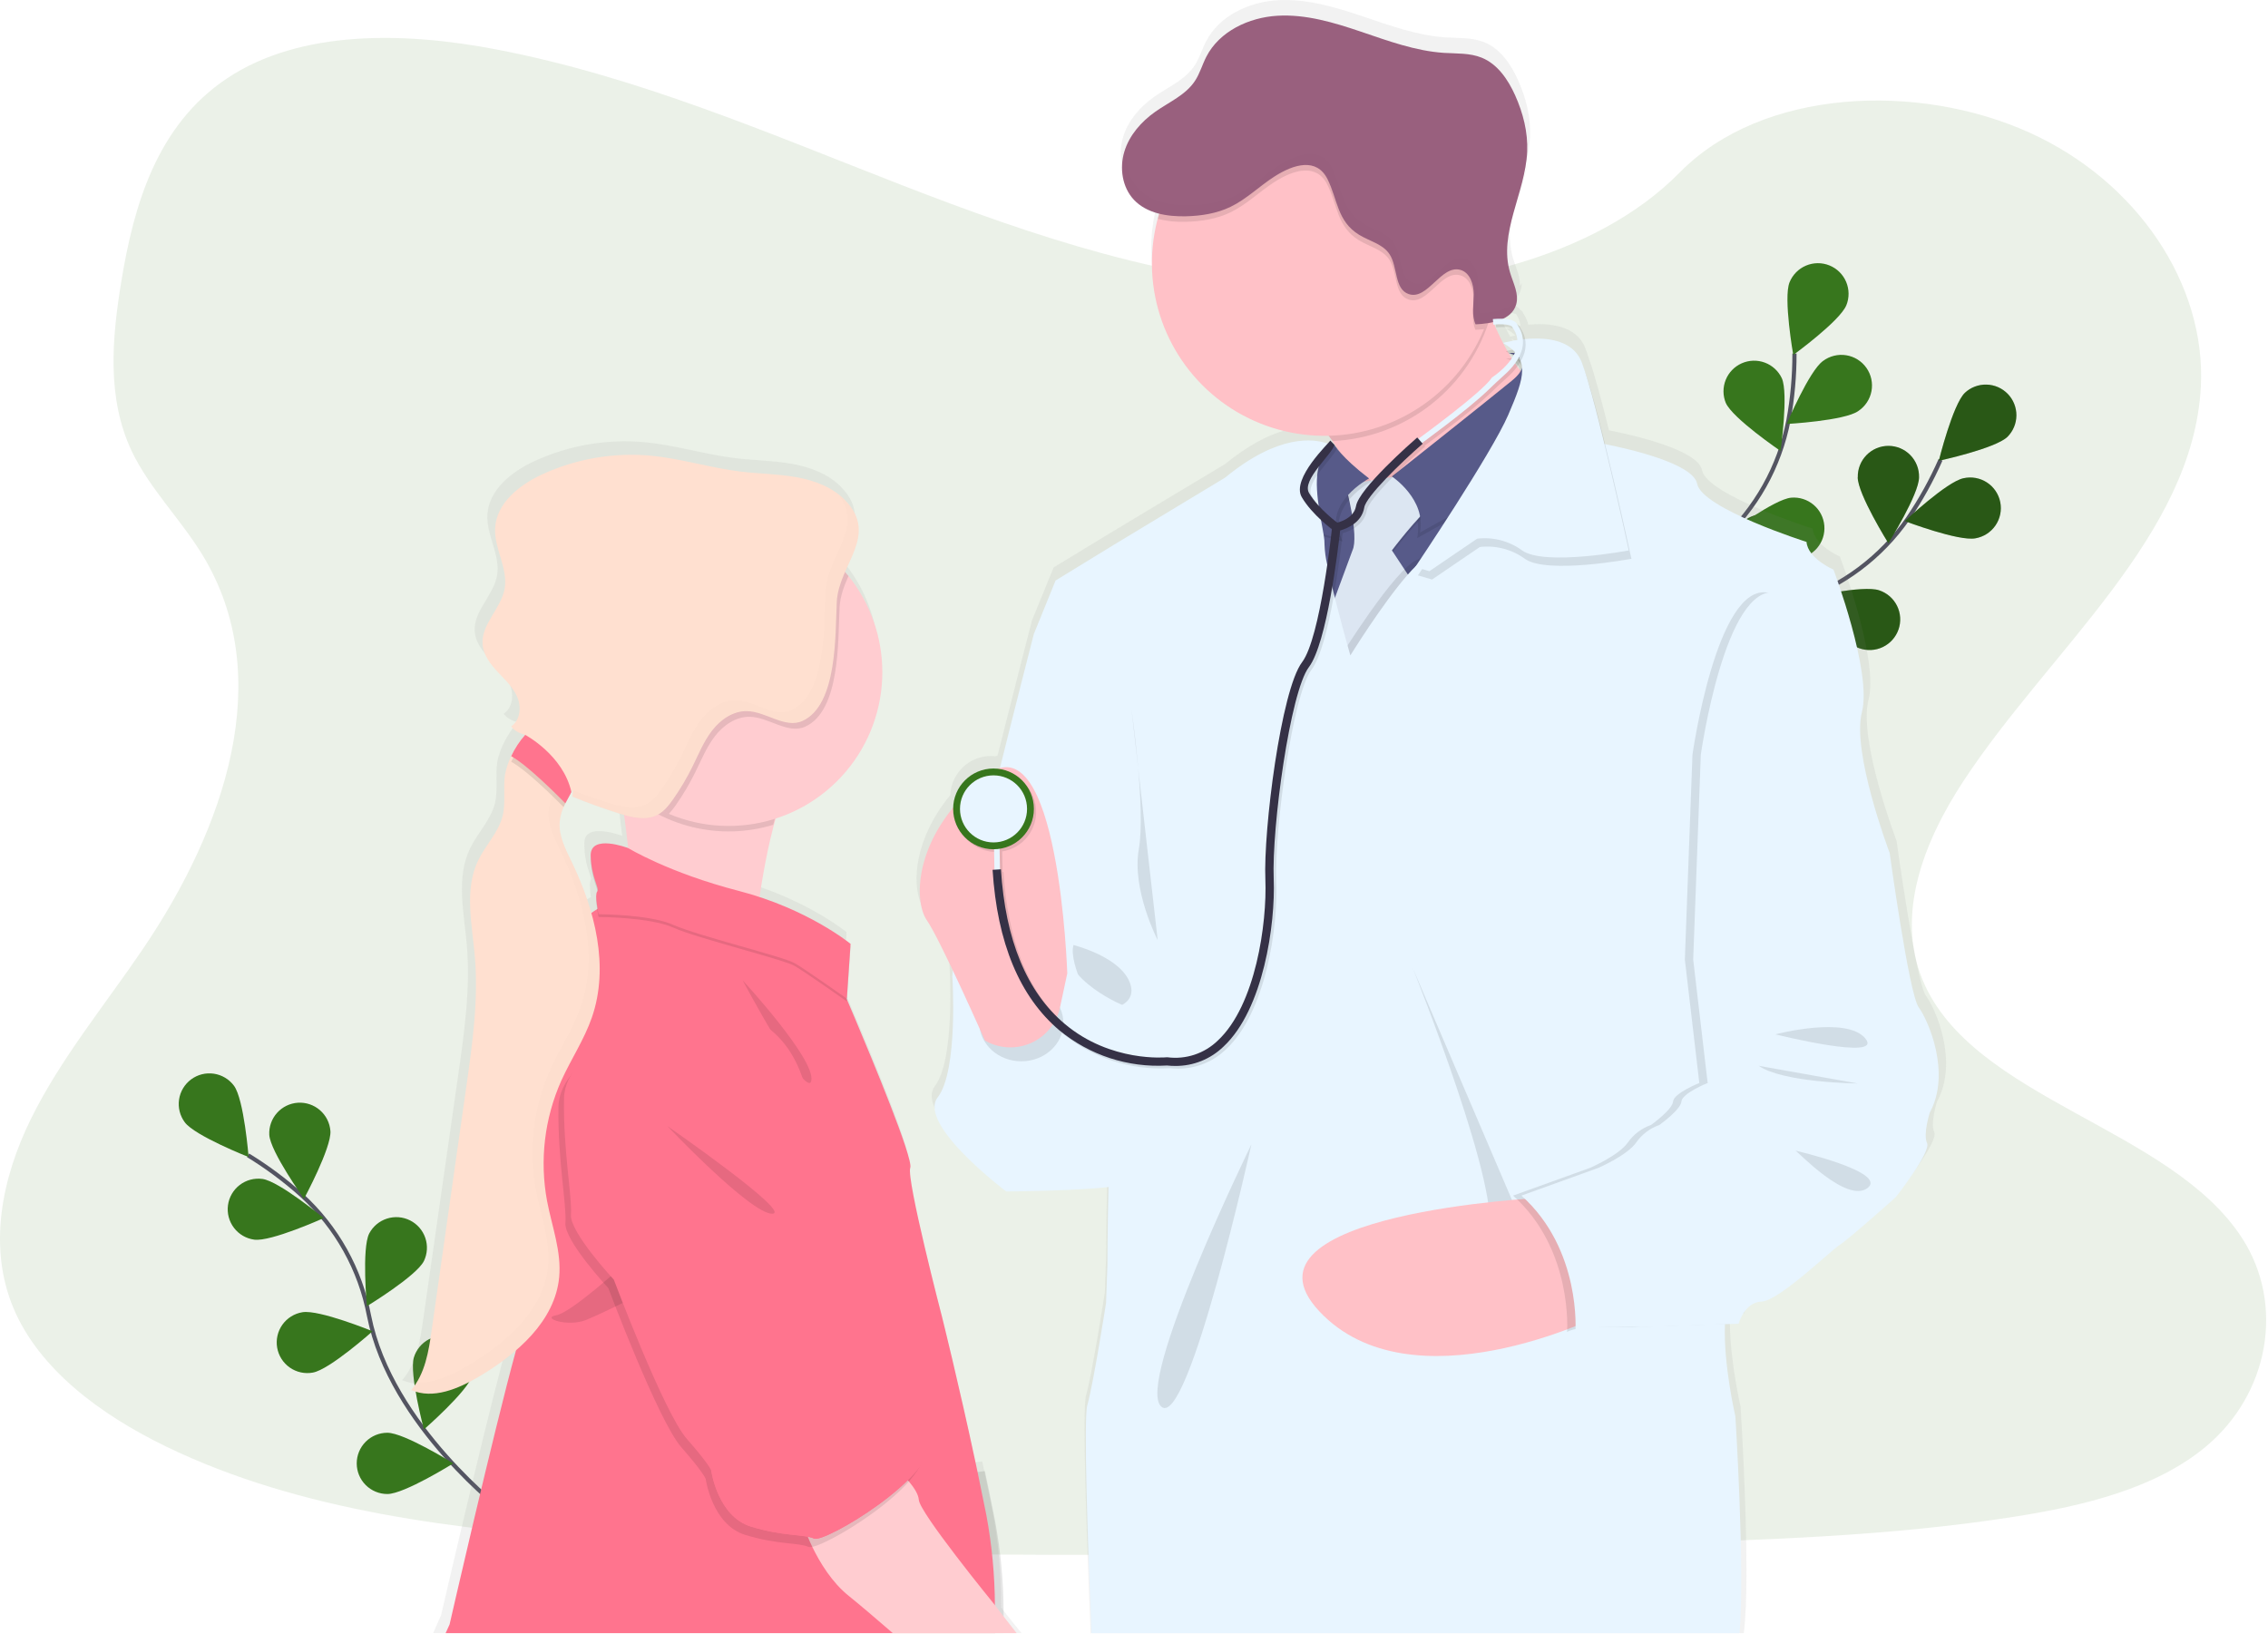 <svg width="1087" height="783" viewBox="0 0 1087 783" fill="none" xmlns="http://www.w3.org/2000/svg">
<g clip-path="url(#clip0)">
<path opacity="0.1" d="M631.059 138.03C561.429 135.61 495.059 113.13 431.779 88.54C368.499 63.95 305.779 36.7 237.779 23.67C194.059 15.28 144.059 14.1 108.839 37.54C74.939 60.09 63.989 99.02 58.099 135.14C53.669 162.32 51.099 190.92 63.209 216.37C71.639 234.03 86.599 248.88 96.949 265.8C132.949 324.67 107.499 397.27 68.479 454.8C50.179 481.8 28.949 507.49 14.829 536.2C0.709 564.91 -5.831 597.8 6.529 627.08C18.779 656.08 47.959 677.9 79.579 693.23C143.799 724.34 219.469 733.24 293.259 738.34C456.599 749.51 620.819 744.67 784.589 739.83C845.199 738.03 906.079 736.22 965.699 726.83C998.809 721.62 1033 713.36 1057.04 693.42C1087.55 668.1 1095.12 625.24 1074.67 593.49C1040.37 540.25 945.539 527.02 921.559 469.88C908.369 438.43 921.919 403.39 941.099 374.22C982.229 311.65 1051.19 256.75 1054.82 185.22C1057.32 136.09 1024.17 86.9 972.909 63.65C919.189 39.26 844.689 42.34 805.059 82.65C764.249 124.18 692.529 140.16 631.059 138.03Z" fill="#37761D"/>
<path d="M242.251 725.04C242.251 725.04 187.251 683.46 176.861 630.57C172.647 608.356 161.346 588.108 144.651 572.86C136.664 565.688 128.038 559.261 118.881 553.66" stroke="#535461" stroke-width="2" stroke-miterlimit="10"/>
<path d="M112.149 520.34C116.969 526.86 119.149 554.49 119.149 554.49C119.149 554.49 93.379 544.34 88.549 537.83C86.23 534.7 85.249 530.777 85.822 526.925C86.395 523.072 88.475 519.604 91.604 517.285C94.734 514.965 98.657 513.984 102.51 514.557C106.363 515.13 109.83 517.21 112.149 520.34V520.34Z" fill="#37761D"/>
<path d="M158.37 542.02C158.87 550.11 145.7 574.49 145.7 574.49C145.7 574.49 129.57 551.95 129.06 543.86C128.866 540.003 130.199 536.225 132.771 533.345C135.343 530.464 138.947 528.713 142.801 528.471C146.655 528.229 150.449 529.516 153.362 532.052C156.274 534.588 158.069 538.169 158.36 542.02H158.37Z" fill="#37761D"/>
<path d="M203.17 604.34C199.53 611.58 175.84 625.98 175.84 625.98C175.84 625.98 173.31 598.38 176.95 591.14C178.742 587.735 181.799 585.17 185.463 583.997C189.127 582.823 193.106 583.135 196.542 584.865C199.979 586.595 202.599 589.605 203.838 593.247C205.078 596.889 204.838 600.873 203.17 604.34V604.34Z" fill="#37761D"/>
<path d="M226.461 659.1C224.091 666.85 203.181 685.04 203.181 685.04C203.181 685.04 196.011 658.27 198.381 650.51C199.52 646.787 202.092 643.668 205.53 641.841C208.968 640.013 212.992 639.626 216.716 640.765C220.439 641.904 223.558 644.476 225.386 647.915C227.213 651.353 227.6 655.377 226.461 659.1V659.1Z" fill="#37761D"/>
<path d="M121.861 594.09C129.861 595.17 155.151 583.75 155.151 583.75C155.151 583.75 133.811 566.07 125.771 564.99C121.912 564.472 118.005 565.507 114.91 567.869C111.814 570.231 109.784 573.726 109.266 577.585C108.747 581.444 109.783 585.351 112.145 588.446C114.507 591.541 118.002 593.572 121.861 594.09V594.09Z" fill="#37761D"/>
<path d="M149.91 657.8C157.91 656.43 178.58 637.98 178.58 637.98C178.58 637.98 152.92 627.5 144.93 628.87C143.017 629.183 141.185 629.873 139.54 630.898C137.895 631.923 136.469 633.264 135.345 634.843C134.221 636.423 133.421 638.209 132.991 640.099C132.561 641.989 132.509 643.946 132.839 645.856C133.17 647.766 133.875 649.592 134.914 651.229C135.954 652.865 137.307 654.279 138.896 655.389C140.485 656.5 142.278 657.284 144.172 657.698C146.066 658.112 148.023 658.146 149.93 657.8H149.91Z" fill="#37761D"/>
<path d="M185.661 715.99C193.771 715.99 217.271 701.3 217.271 701.3C217.271 701.3 193.761 686.63 185.651 686.63C181.757 686.63 178.023 688.177 175.27 690.93C172.517 693.683 170.971 697.416 170.971 701.31C170.971 705.203 172.517 708.937 175.27 711.69C178.023 714.443 181.757 715.99 185.651 715.99H185.661Z" fill="#37761D"/>
<path d="M776.551 365.41C776.551 365.41 810.451 305.36 861.551 288.06C883.008 280.934 901.577 267.043 914.471 248.47C920.518 239.591 925.737 230.174 930.061 220.34" stroke="#535461" stroke-width="2" stroke-miterlimit="10"/>
<path d="M962.141 209.34C956.321 214.98 929.23 220.82 929.23 220.82C929.23 220.82 935.881 193.92 941.701 188.27C944.51 185.64 948.239 184.218 952.087 184.311C955.934 184.403 959.591 186.003 962.27 188.765C964.95 191.527 966.438 195.231 966.413 199.079C966.389 202.927 964.855 206.612 962.141 209.34Z" fill="#37761D"/>
<path d="M946.819 257.97C938.819 259.55 912.949 249.73 912.949 249.73C912.949 249.73 933.149 230.73 941.099 229.18C943.008 228.756 944.982 228.718 946.906 229.068C948.83 229.418 950.664 230.148 952.302 231.217C953.939 232.285 955.347 233.67 956.442 235.29C957.537 236.91 958.297 238.733 958.678 240.65C959.059 242.568 959.053 244.543 958.661 246.458C958.268 248.374 957.497 250.192 956.392 251.805C955.288 253.418 953.872 254.795 952.228 255.853C950.584 256.912 948.745 257.631 946.819 257.97V257.97Z" fill="#37761D"/>
<path d="M891.06 310.65C883.4 308 865.99 286.44 865.99 286.44C865.99 286.44 892.99 280.26 900.67 282.91C902.515 283.523 904.221 284.495 905.687 285.772C907.153 287.048 908.352 288.603 909.212 290.346C910.072 292.09 910.578 293.987 910.7 295.927C910.821 297.867 910.556 299.812 909.919 301.649C909.283 303.486 908.288 305.179 906.992 306.628C905.697 308.077 904.126 309.255 902.371 310.092C900.617 310.93 898.714 311.41 896.772 311.506C894.83 311.602 892.889 311.311 891.06 310.65V310.65Z" fill="#37761D"/>
<path d="M839.821 341.01C831.821 339.69 811.061 321.34 811.061 321.34C811.061 321.34 836.651 310.68 844.641 312C848.486 312.632 851.923 314.767 854.195 317.933C856.467 321.1 857.388 325.039 856.756 328.885C856.123 332.731 853.989 336.167 850.822 338.439C847.656 340.711 843.716 341.632 839.871 341L839.821 341.01Z" fill="#37761D"/>
<path d="M890.359 228.7C890.349 236.81 905.059 260.34 905.059 260.34C905.059 260.34 919.749 236.84 919.749 228.74C919.801 226.78 919.459 224.831 918.744 223.006C918.03 221.18 916.957 219.517 915.589 218.113C914.222 216.709 912.587 215.593 910.781 214.831C908.975 214.069 907.034 213.677 905.074 213.677C903.114 213.677 901.174 214.069 899.368 214.831C897.562 215.593 895.927 216.709 894.56 218.113C893.192 219.517 892.119 221.18 891.404 223.006C890.69 224.831 890.348 226.78 890.399 228.74L890.359 228.7Z" fill="#37761D"/>
<path d="M830.929 264.96C833.349 272.7 854.389 290.75 854.389 290.75C854.389 290.75 861.389 263.93 858.949 256.19C857.684 252.604 855.076 249.649 851.676 247.947C848.275 246.245 844.347 245.929 840.718 247.066C837.089 248.202 834.043 250.703 832.221 254.04C830.399 257.378 829.943 261.293 830.949 264.96H830.929Z" fill="#37761D"/>
<path d="M778.061 308.13C779.141 316.13 796.821 337.5 796.821 337.5C796.821 337.5 808.231 312.25 807.151 304.22C806.936 302.274 806.335 300.391 805.383 298.681C804.43 296.971 803.145 295.469 801.603 294.263C800.061 293.057 798.294 292.172 796.405 291.659C794.516 291.146 792.543 291.017 790.603 291.277C788.663 291.538 786.795 292.184 785.109 293.178C783.422 294.171 781.951 295.492 780.783 297.062C779.614 298.632 778.771 300.42 778.304 302.321C777.836 304.221 777.754 306.196 778.061 308.13V308.13Z" fill="#37761D"/>
<path opacity="0.25" d="M962.141 209.34C956.321 214.98 929.23 220.82 929.23 220.82C929.23 220.82 935.881 193.92 941.701 188.27C944.51 185.64 948.239 184.218 952.087 184.311C955.934 184.403 959.591 186.003 962.27 188.765C964.95 191.527 966.438 195.231 966.413 199.079C966.389 202.927 964.855 206.612 962.141 209.34Z" fill="black"/>
<path opacity="0.25" d="M946.819 257.97C938.819 259.55 912.949 249.73 912.949 249.73C912.949 249.73 933.149 230.73 941.099 229.18C943.008 228.756 944.982 228.718 946.906 229.068C948.83 229.418 950.664 230.148 952.302 231.217C953.939 232.285 955.347 233.67 956.442 235.29C957.537 236.91 958.297 238.733 958.678 240.65C959.059 242.568 959.053 244.543 958.661 246.458C958.268 248.374 957.497 250.192 956.392 251.805C955.288 253.418 953.872 254.795 952.228 255.853C950.584 256.912 948.745 257.631 946.819 257.97V257.97Z" fill="black"/>
<path opacity="0.25" d="M891.06 310.65C883.4 308 865.99 286.44 865.99 286.44C865.99 286.44 892.99 280.26 900.67 282.91C902.515 283.523 904.221 284.495 905.687 285.772C907.153 287.048 908.352 288.603 909.212 290.346C910.072 292.09 910.578 293.987 910.7 295.927C910.821 297.867 910.556 299.812 909.919 301.649C909.283 303.486 908.288 305.179 906.992 306.628C905.697 308.077 904.126 309.255 902.371 310.092C900.617 310.93 898.714 311.41 896.772 311.506C894.83 311.602 892.889 311.311 891.06 310.65V310.65Z" fill="black"/>
<path opacity="0.25" d="M839.821 341.01C831.821 339.69 811.061 321.34 811.061 321.34C811.061 321.34 836.651 310.68 844.641 312C848.486 312.632 851.923 314.767 854.195 317.933C856.467 321.1 857.388 325.039 856.756 328.885C856.123 332.731 853.989 336.167 850.822 338.439C847.656 340.711 843.716 341.632 839.871 341L839.821 341.01Z" fill="black"/>
<path opacity="0.25" d="M890.359 228.7C890.349 236.81 905.059 260.34 905.059 260.34C905.059 260.34 919.749 236.84 919.749 228.74C919.801 226.78 919.459 224.831 918.744 223.006C918.03 221.18 916.957 219.517 915.589 218.113C914.222 216.709 912.587 215.593 910.781 214.831C908.975 214.069 907.034 213.677 905.074 213.677C903.114 213.677 901.174 214.069 899.368 214.831C897.562 215.593 895.927 216.709 894.56 218.113C893.192 219.517 892.119 221.18 891.404 223.006C890.69 224.831 890.348 226.78 890.399 228.74L890.359 228.7Z" fill="black"/>
<path opacity="0.25" d="M830.929 264.96C833.349 272.7 854.389 290.75 854.389 290.75C854.389 290.75 861.389 263.93 858.949 256.19C857.684 252.604 855.076 249.649 851.676 247.947C848.275 246.245 844.347 245.929 840.718 247.066C837.089 248.202 834.043 250.703 832.221 254.04C830.399 257.378 829.943 261.293 830.949 264.96H830.929Z" fill="black"/>
<path opacity="0.25" d="M778.061 308.13C779.141 316.13 796.821 337.5 796.821 337.5C796.821 337.5 808.231 312.25 807.151 304.22C806.936 302.274 806.335 300.391 805.383 298.681C804.43 296.971 803.145 295.469 801.603 294.263C800.061 293.057 798.294 292.172 796.405 291.659C794.516 291.146 792.543 291.017 790.603 291.277C788.663 291.538 786.795 292.184 785.109 293.178C783.422 294.171 781.951 295.492 780.783 297.062C779.614 298.632 778.771 300.42 778.304 302.321C777.836 304.221 777.754 306.196 778.061 308.13V308.13Z" fill="black"/>
<path d="M778.5 364.22C778.5 364.22 785.16 295.58 824.82 259.08C841.548 243.869 852.895 223.645 857.16 201.44C859.101 190.885 860.068 180.173 860.05 169.44" stroke="#535461" stroke-width="2" stroke-miterlimit="10"/>
<path d="M884.91 146.28C881.91 153.8 859.47 170.12 859.47 170.12C859.47 170.12 854.65 142.83 857.68 135.31C859.139 131.699 861.972 128.815 865.557 127.294C869.142 125.772 873.184 125.736 876.795 127.195C880.406 128.654 883.289 131.487 884.811 135.072C886.333 138.657 886.369 142.699 884.91 146.31V146.28Z" fill="#37761D"/>
<path d="M890.62 197C883.99 201.66 856.32 203.19 856.32 203.19C856.32 203.19 867.1 177.65 873.73 172.99C875.303 171.813 877.095 170.964 879.002 170.492C880.908 170.02 882.89 169.936 884.829 170.244C886.769 170.552 888.627 171.247 890.294 172.286C891.96 173.325 893.401 174.688 894.532 176.294C895.662 177.9 896.458 179.717 896.874 181.636C897.29 183.555 897.316 185.539 896.951 187.469C896.586 189.398 895.838 191.235 894.751 192.871C893.663 194.506 892.259 195.907 890.62 196.99V197Z" fill="#37761D"/>
<path d="M860.961 267.78C852.881 268.46 828.221 255.78 828.221 255.78C828.221 255.78 850.421 239.18 858.501 238.5C862.381 238.174 866.232 239.402 869.206 241.915C872.18 244.428 874.035 248.02 874.361 251.9C874.687 255.78 873.458 259.631 870.945 262.605C868.432 265.579 864.841 267.434 860.961 267.76V267.78Z" fill="#37761D"/>
<path d="M826.45 316.27C818.6 318.27 792.16 310 792.16 310C792.16 310 811.23 289.89 819.08 287.85C822.849 286.873 826.851 287.432 830.207 289.406C833.563 291.38 835.998 294.606 836.975 298.375C837.952 302.144 837.393 306.146 835.419 309.502C833.445 312.858 830.219 315.293 826.45 316.27V316.27Z" fill="#37761D"/>
<path d="M827.15 193.12C830.43 200.53 853.37 216.12 853.37 216.12C853.37 216.12 857.27 188.68 853.99 181.27C852.355 177.803 849.43 175.113 845.838 173.774C842.247 172.435 838.274 172.554 834.77 174.106C831.265 175.657 828.506 178.518 827.082 182.076C825.658 185.635 825.682 189.609 827.15 193.15V193.12Z" fill="#37761D"/>
<path d="M787.51 250.34C792.86 256.43 819.4 264.41 819.4 264.41C819.4 264.41 814.92 237.06 809.57 230.97C808.307 229.49 806.763 228.277 805.027 227.399C803.291 226.522 801.398 225.998 799.458 225.858C797.518 225.719 795.57 225.966 793.726 226.586C791.882 227.206 790.18 228.186 788.719 229.469C787.257 230.753 786.065 232.314 785.212 234.062C784.359 235.81 783.862 237.71 783.749 239.652C783.637 241.594 783.911 243.538 784.557 245.373C785.203 247.208 786.207 248.896 787.51 250.34V250.34Z" fill="#37761D"/>
<path d="M756.621 311.26C760.861 318.16 785.671 330.51 785.671 330.51C785.671 330.51 785.881 302.8 781.671 295.89C779.575 292.7 776.319 290.451 772.593 289.621C768.867 288.791 764.964 289.445 761.712 291.444C758.46 293.443 756.115 296.631 755.174 300.33C754.233 304.029 754.77 307.95 756.671 311.26H756.621Z" fill="#37761D"/>
<path d="M727.5 95.41C729.16 89.32 731.16 83.2 732.56 77.03C730.88 83.2 728.87 89.34 727.5 95.41Z" fill="url(#paint0_linear)"/>
<path d="M720.061 154.07C719.921 153.83 719.821 153.59 719.711 153.37C719.711 153.27 719.611 153.19 719.571 153.09C719.353 153.193 719.129 153.283 718.901 153.36C718.461 153.53 718.011 153.69 717.551 153.82C717.091 153.95 716.901 154.02 716.551 154.1C716.261 154.2 715.963 154.277 715.661 154.33L715.741 154.51C716.111 154.43 716.471 154.36 716.841 154.26L716.941 155.5C717.361 155.5 717.751 155.44 718.131 155.44C718.311 155.43 718.491 155.43 718.671 155.44C719.451 155.44 720.131 155.44 720.671 155.44C720.461 154.99 720.241 154.52 720.061 154.07ZM923.061 477.2C918.361 470.87 908.981 402.93 908.981 402.93C908.981 402.93 890.531 354.62 895.561 335.34C900.591 316.06 881.821 266.73 881.821 266.73C881.821 266.73 869.421 261.34 868.751 253.34C868.751 253.34 818.121 237.34 815.751 225.34C813.831 215.5 782.431 208.44 771.151 206.21C767.711 192.33 764.251 179.38 761.701 172.31C761.011 170.11 760.361 168.21 759.761 166.71C755.451 155.71 742.131 154.71 732.471 155.59C732.052 153.715 731.275 151.939 730.181 150.36C730.021 149.817 729.705 149.333 729.271 148.97C729.063 148.793 728.843 148.633 728.611 148.49C728.436 148.166 728.206 147.875 727.931 147.63C727.656 147.383 727.354 147.168 727.031 146.99C726.798 146.864 726.558 146.754 726.311 146.66C725.731 146.439 725.132 146.275 724.521 146.17C723.809 146.023 723.087 145.93 722.361 145.89C724.126 145.118 725.699 143.967 726.971 142.52C727.836 141.504 728.479 140.319 728.861 139.04C729.178 137.977 729.319 136.869 729.281 135.76C729.021 136.217 728.72 136.649 728.381 137.05C728.801 132.62 726.461 128.12 725.121 123.71C723.497 117.969 723.196 111.934 724.241 106.06C725.581 97.2 728.901 88.24 731.151 79.22C731.157 79.17 731.157 79.12 731.151 79.07C732.331 74.59 733.061 70.004 733.331 65.38C733.721 56.05 731.331 46.74 727.491 38.24C724.081 30.71 719.051 23.3 711.351 20.24C705.631 17.93 699.221 18.3 693.061 17.92C679.241 17.06 666.061 12.2 652.921 7.78C639.781 3.36 626.261 -0.66 612.431 0.11C598.601 0.88 584.371 7.55 578.061 19.79C576.061 23.61 574.911 27.86 572.521 31.45C568.041 38.22 560.021 41.61 553.331 46.28C546.641 50.95 540.751 57.58 538.331 65.49C537.009 69.751 536.823 74.284 537.791 78.64V78.64C538.008 79.624 538.289 80.592 538.631 81.54C539.58 84.182 541.06 86.602 542.981 88.65C544.429 90.163 546.094 91.454 547.921 92.48V92.48C550.215 93.752 552.67 94.707 555.221 95.32C555.131 95.62 555.041 95.94 554.941 96.25C554.781 96.76 554.641 97.25 554.491 97.8C554.161 99.03 553.851 100.28 553.591 101.54C553.58 101.63 553.58 101.72 553.591 101.81C552.363 107.498 551.746 113.301 551.751 119.12C551.749 121.872 551.889 124.622 552.171 127.36V127.36C556.171 167.94 589.671 199.95 631.061 202.03C632.481 202.1 633.911 202.14 635.361 202.14C636.021 202.14 636.671 202.14 637.361 202.14C638.011 203 638.651 203.88 639.261 204.74C639.871 205.6 640.431 206.48 640.961 207.34L639.511 205.84L638.061 204.51C637.668 205.049 637.229 205.555 636.751 206.02C635.805 205.687 634.84 205.413 633.861 205.2V205.2C629.711 204.28 623.391 203.94 615.071 206.45C607.421 208.74 598.071 213.45 587.131 222.4L533.821 254.4L504.981 271.94L494.591 297.34C494.591 297.34 486.781 327.52 478.091 362.1C477.751 362.2 477.421 362.3 477.091 362.42C476.387 362.34 475.679 362.3 474.971 362.3C469.929 362.288 465.079 364.231 461.439 367.72C457.799 371.208 455.653 375.972 455.451 381.01C438.171 402.01 437.191 423.01 441.251 432.65C441.618 433.553 442.081 434.415 442.631 435.22C445.291 439.06 450.261 448.96 455.301 459.51C455.171 460.38 455.091 461.11 455.051 461.66C455.042 461.84 455.042 462.02 455.051 462.2C455.051 462.2 458.051 507.51 448.051 520.5C445.861 523.33 446.191 527.05 448.051 531.17C454.751 545.99 481.241 565.78 481.241 565.78C481.241 565.78 513.011 565.61 530.711 563.68C530.661 565.46 530.621 567.23 530.581 568.96C530.181 586.44 530.181 601.09 530.181 601.09L529.521 619.42C529.521 619.42 523.521 658.05 520.521 668.7C518.631 675.38 520.811 737.23 522.711 782.7H835.731C839.411 755.8 834.221 674.07 834.221 674.07C834.221 674.07 829.291 652.94 829.111 634.52C829.101 634.5 829.096 634.477 829.096 634.455C829.096 634.432 829.101 634.41 829.111 634.39C829.111 632.78 829.111 631.21 829.171 629.67L831.441 629.59L835.521 629.45H835.891C835.891 629.45 835.991 629.07 836.221 628.45C836.761 626.905 837.497 625.437 838.411 624.08C840.151 621.51 842.871 618.99 846.961 618.82C849.221 618.73 852.721 616.9 856.671 614.2C856.697 614.206 856.724 614.206 856.751 614.2C867.381 607.01 881.431 593.74 884.841 591.56C889.531 588.56 911.991 568.56 911.991 568.56C911.991 568.56 915.341 564.32 918.911 559.21L919.041 559.03C923.481 552.63 928.201 544.98 927.041 542.57C925.041 538.25 928.381 527.92 928.381 527.92C938.811 508.83 927.761 483.53 923.061 477.2ZM729.691 169.62C729.787 169.918 729.847 170.227 729.871 170.54C729.621 170.21 729.371 169.86 729.121 169.54L728.881 169.22L728.711 168.98L729.091 168.46C729.091 168.46 729.091 168.46 729.091 168.53C729.355 168.854 729.558 169.223 729.691 169.62V169.62ZM726.331 160.76C725.241 160.98 724.381 161.18 723.821 161.33C723.111 160.07 722.431 158.81 721.821 157.53C723.424 158.46 724.934 159.542 726.331 160.76V160.76ZM724.451 162.34C724.448 162.32 724.448 162.3 724.451 162.28L724.531 162.34C724.941 162.61 725.341 162.87 725.711 163.14C726.041 163.38 726.341 163.61 726.641 163.85C726.441 164.2 726.221 164.56 726.001 164.85C725.651 164.3 725.321 163.77 725.001 163.22C724.801 163 724.621 162.7 724.451 162.34ZM718.451 150C720.383 149.809 722.329 149.809 724.261 150V150C724.531 150 724.771 150.05 725.011 150.09C725.553 150.174 726.086 150.311 726.601 150.5C727.783 152.153 728.51 154.088 728.711 156.11L728.171 156.19L727.641 156.29C726.641 156.46 725.641 156.63 724.861 156.79L723.861 157C722.531 157.29 721.761 157.51 721.731 157.52C721.601 157.25 721.471 157 721.331 156.74C721.111 156.31 720.881 155.87 720.681 155.44C720.481 155.01 720.221 154.52 720.011 154.07C719.871 153.83 719.771 153.59 719.661 153.37C719.661 153.27 719.561 153.19 719.521 153.09C719.463 152.984 719.412 152.874 719.371 152.76C718.761 151.52 718.201 150.28 717.661 149.06C717.601 148.94 717.551 148.81 717.501 148.69L718.261 148.64V148.9L718.451 150ZM479.861 770.34C479.781 755.45 478.701 739.34 475.701 724.22C474.421 717.79 473.101 711.36 471.761 705.04C471.421 703.46 471.091 701.9 470.761 700.34L467.681 700.75H467.401C459.001 661.14 450.221 626.24 450.221 626.24C450.221 626.24 432.781 559.65 434.801 554.34C435.061 553.65 434.731 551.79 433.991 549.06C429.771 533.92 412.151 492.2 405.991 477.94C405.991 477.88 405.941 477.81 405.921 477.76C404.921 475.37 404.201 473.76 403.981 473.29L405.431 452.01L405.511 450.73L405.701 448.01L405.621 447.94L405.701 446.68C405.701 446.68 390.481 434.2 364.701 425.19C363.701 424.83 362.641 424.48 361.591 424.14C362.881 415.53 364.591 405.81 366.821 396.34C367.031 395.39 367.261 394.47 367.501 393.54C367.711 392.61 367.951 391.71 368.191 390.8C368.571 389.32 368.981 387.86 369.401 386.42C370.791 385.98 372.161 385.49 373.511 384.97L374.031 384.77C390.662 378.299 404.384 366.02 412.658 350.209C420.932 334.397 423.196 316.123 419.031 298.77V298.77C416.656 288.928 412.271 279.685 406.151 271.62C405.691 271 405.201 270.38 404.711 269.77C404.221 269.16 403.631 268.48 403.081 267.86C405.971 261.29 409.381 255.04 409.661 248.65C409.711 247.841 409.711 247.029 409.661 246.22V246.12C409.291 242.01 407.471 237.85 403.231 233.48C397.041 227.07 388.231 223.82 379.421 222.26C370.611 220.7 361.631 220.66 352.771 219.61C338.081 217.85 323.771 213.32 309.081 211.93C290.987 210.254 272.77 213.358 256.251 220.93C245.321 225.93 234.251 234.67 233.591 246.66C233.051 256.57 239.951 266.07 238.211 275.86C236.481 285.48 226.681 293.05 227.541 302.78C227.871 306.58 229.821 309.98 232.261 313.01C233.101 314.01 233.991 315.01 234.911 316.01C238.471 319.78 242.391 323.4 244.381 328.15C244.461 328.35 244.541 328.55 244.611 328.75C246.301 333.44 245.541 339.37 241.361 342.06C241.384 342.078 241.401 342.102 241.411 342.13V342.13C241.471 342.21 241.531 342.27 241.581 342.35C241.587 342.334 241.587 342.316 241.581 342.3C243.063 344.057 245.061 345.303 247.291 345.86L248.141 346.12C247.451 346.87 246.801 347.65 246.141 348.47L245.711 349.04C244.609 350.522 243.607 352.075 242.711 353.69C242.201 354.59 241.711 355.49 241.301 356.39C239.93 359.133 238.938 362.05 238.351 365.06C237.281 371.68 238.791 378.58 237.171 385.06C235.171 393.06 228.841 399.2 225.271 406.63C218.511 420.63 222.341 437.06 223.701 452.52C225.551 473.52 222.551 494.61 219.561 515.47C217.974 526.563 216.387 537.667 214.801 548.78C210.801 576.673 206.801 604.567 202.801 632.46C201.341 642.68 199.611 653.46 192.801 661.35H192.871C192.871 661.35 192.871 661.41 192.801 661.43C194.845 662.323 197.019 662.884 199.241 663.09V663.09C208.131 663.98 217.551 659.68 225.551 654.98C231.886 651.319 237.886 647.106 243.481 642.39C242.661 645.39 241.781 648.66 240.841 652.18C240.844 652.213 240.844 652.247 240.841 652.28V652.28C229.551 695.28 211.391 774.11 211.391 774.11C211.391 774.11 209.741 777.54 207.601 782.65H489.601C486.301 778.65 483.231 774.82 480.831 771.73L479.861 770.34ZM271.061 372.74C271.131 372.62 271.181 372.51 271.251 372.4C271.251 372.72 271.251 373.03 271.251 373.33C271.251 373.63 271.251 373.9 271.251 374.18C271.251 374.46 271.251 374.43 271.251 374.57C271.251 374.71 271.251 374.57 271.251 374.57C271.251 374.98 271.161 375.39 271.091 375.8C271.091 375.8 271.091 375.85 271.091 375.89L272.091 376.26L273.251 376.74C280.104 379.447 287.044 381.897 294.071 384.09C294.791 384.32 295.521 384.54 296.251 384.75L296.401 385.99C296.581 387.26 296.751 388.55 296.911 389.84C296.911 389.84 296.911 389.9 296.911 389.94C297.361 393.51 297.801 397.07 298.191 400.55C298.191 400.55 279.831 393.55 280.061 404.18C280.05 404.37 280.05 404.56 280.061 404.75C280.04 405.003 280.04 405.257 280.061 405.51C280.231 413.79 282.821 418.7 283.341 421.22C283.31 421.324 283.255 421.42 283.181 421.5C282.737 422.465 282.584 423.539 282.741 424.59C282.723 426.379 282.864 428.166 283.161 429.93C282.621 430.26 282.091 430.59 281.561 430.93C281.161 431.18 280.781 431.46 280.391 431.74C277.938 423.23 274.728 414.957 270.801 407.02C268.051 401.36 264.961 395.46 264.991 389.25C264.991 388.85 264.991 388.44 265.041 388.03C265.152 386.23 265.495 384.452 266.061 382.74C266.291 382.09 266.541 381.45 266.821 380.82C267.474 379.323 268.205 377.861 269.011 376.44C269.531 375.5 270.081 374.57 270.611 373.63C270.781 373.35 270.941 373.06 271.101 372.78L271.061 372.74ZM720.061 154.07C719.921 153.83 719.821 153.59 719.711 153.37C719.711 153.27 719.611 153.19 719.571 153.09C719.353 153.193 719.129 153.283 718.901 153.36C718.461 153.53 718.011 153.69 717.551 153.82C717.091 153.95 716.901 154.02 716.551 154.1L715.661 154.33L715.741 154.51C716.111 154.43 716.471 154.36 716.841 154.26L716.941 155.5C717.361 155.5 717.751 155.44 718.131 155.44H718.671C719.451 155.44 720.131 155.44 720.671 155.44C720.461 154.99 720.241 154.52 720.061 154.07Z" fill="url(#paint1_linear)"/>
<path d="M501.559 300.95L495.559 303.6C495.559 303.6 456.449 455.54 456.449 467.82C456.449 480.1 539.379 548.43 539.379 548.43L552.319 461.09C552.319 461.09 533.739 260.8 501.559 300.95Z" fill="#E8F5FF"/>
<path d="M683.47 252.62L648.82 234.54C646.879 226.266 643.435 218.419 638.66 211.39C633.59 204.07 626.85 196.88 618.45 193.13C597.22 183.61 708.25 133.64 708.25 133.64C709.999 139.642 712.058 145.55 714.42 151.34C720.14 165.46 729.63 183.72 741.86 188.92C762.65 197.77 683.47 252.62 683.47 252.62Z" fill="#FFC1C7"/>
<path opacity="0.1" d="M714.42 151.34C709.676 168.025 699.81 182.798 686.216 193.573C672.623 204.348 655.987 210.58 638.66 211.39C633.59 204.07 626.85 196.88 618.45 193.13C597.22 183.61 708.25 133.64 708.25 133.64C709.999 139.642 712.058 145.55 714.42 151.34V151.34Z" fill="black"/>
<path d="M717.54 126.11C717.544 142.474 712.695 158.471 703.607 172.079C694.518 185.687 681.598 196.294 666.481 202.558C651.364 208.822 634.729 210.463 618.679 207.272C602.629 204.082 587.886 196.203 576.315 184.633C564.743 173.063 556.863 158.321 553.67 142.271C550.477 126.222 552.116 109.587 558.379 94.469C564.641 79.351 575.246 66.43 588.853 57.339C602.46 48.249 618.456 43.398 634.82 43.4C645.696 43.35 656.475 45.455 666.533 49.594C676.591 53.732 685.729 59.822 693.421 67.513C701.112 75.203 707.203 84.341 711.343 94.398C715.483 104.456 717.589 115.234 717.54 126.11V126.11Z" fill="#FFC1C7"/>
<path d="M729.48 242L706.92 294.64L687.02 329.58H623.32L604.74 281.81L612.27 232.27H660.92L692.33 230.5L702.94 226.96L709.78 230.84L729.48 242Z" fill="#575A89"/>
<path opacity="0.1" d="M721.709 171.83C721.709 171.83 735.779 174.83 723.179 185.16C710.579 195.49 667.109 228.34 667.109 228.34C667.109 228.34 682.379 241.94 679.219 257.87L729.809 229.67L738.809 184.55C738.809 184.55 739.819 170.99 721.709 171.83Z" fill="black"/>
<path opacity="0.1" d="M677.06 228.34L644.88 233.65C644.88 233.65 651.52 258.2 648.2 265.17C648.1 265.386 648.016 265.61 647.95 265.84L634.82 301.33L644.66 329.2L678.72 282.75L667.11 265.17C667.11 265.17 679.38 248.91 686.68 243.27C693.98 237.63 677.06 228.34 677.06 228.34Z" fill="black"/>
<path d="M677.06 226.97L644.88 232.27C644.88 232.27 651.52 256.82 648.2 263.79C648.1 264.006 648.016 264.23 647.95 264.46L634.82 299.95L644.66 327.82L678.72 281.34L667.11 263.76C667.11 263.76 679.38 247.5 686.68 241.86C693.98 236.22 677.06 226.97 677.06 226.97Z" fill="#DCE6F2"/>
<path d="M723.059 169.18C723.059 169.18 737.129 172.18 724.519 182.51C711.909 192.84 667.109 228.34 667.109 228.34C667.109 228.34 683.699 239.29 680.549 255.21L731.139 227.02L740.139 181.9C740.139 181.9 741.139 168.34 723.059 169.18Z" fill="#575A89"/>
<path opacity="0.1" d="M640.87 214.52C640.87 214.52 643.94 220.26 657.49 230.61C657.49 230.61 634.93 242.61 643.56 259.48L609.05 250.48L603.74 233.89L640.87 214.52Z" fill="black"/>
<path d="M639.54 213.2C639.54 213.2 642.61 218.94 656.16 229.29C656.16 229.29 633.6 241.23 642.23 258.15L607.73 249.15L602.42 232.57L639.54 213.2Z" fill="#575A89"/>
<path opacity="0.1" d="M729.48 242L706.92 294.64L687.06 329.58H623.32L604.74 281.81L612.26 232.27H625.79C625.57 243.83 629.79 257.41 629.52 262.46C629.06 270.76 641.9 315.54 641.9 315.54C641.9 315.54 668.77 272.08 679.38 268.21C686.05 265.78 700.18 245.56 709.77 230.84L729.48 242Z" fill="black"/>
<path d="M818.351 519.01L816.061 521.89C816.061 521.89 832.651 605.16 828.061 624.07C827.281 627.479 826.835 630.955 826.731 634.45V634.6C825.921 653.84 831.731 678.81 831.731 678.81C831.731 678.81 836.371 752.41 833.731 782.68H523.111C521.291 737.92 519.331 679.93 521.111 673.5C524.111 662.89 530.111 624.4 530.111 624.4L530.771 606.16C530.771 606.16 530.771 588.53 531.311 568.89C531.541 560.06 531.881 550.79 532.371 542.57C533.001 532.23 533.881 523.52 535.091 519.24C535.836 515.996 536.265 512.687 536.371 509.36C536.371 509.05 536.371 508.73 536.431 508.41C536.431 507.41 536.531 506.33 536.571 505.22C536.571 504.91 536.571 504.6 536.571 504.22C536.761 497.78 536.691 490.14 536.481 482.22C536.481 481.79 536.481 481.35 536.481 480.91C536.311 474.97 536.061 468.91 535.781 463.15C534.911 445.15 533.781 429.93 533.781 429.93L495.631 303.53L505.911 278.21L534.441 260.73L587.191 228.88C612.921 207.73 629.861 210.27 636.321 212.59C636.948 212.804 637.563 213.055 638.161 213.34C638.361 213.44 638.521 213.52 638.671 213.61C638.876 213.708 639.074 213.821 639.261 213.95V213.95C637.492 214.801 635.955 216.067 634.781 217.64C633.458 219.431 632.515 221.472 632.011 223.64C631.673 224.984 631.436 226.351 631.301 227.73C631.171 229.18 631.121 230.68 631.121 232.19C631.192 235.502 631.476 238.805 631.971 242.08C631.971 242.14 631.971 242.22 631.971 242.3C632.301 244.64 632.711 246.93 633.111 249.08C633.106 249.117 633.106 249.154 633.111 249.19C633.571 251.7 634.031 254.02 634.341 256.02C634.401 256.38 634.451 256.71 634.501 257.02C634.721 258.342 634.825 259.681 634.811 261.02C634.923 264.256 635.359 267.472 636.111 270.62C636.371 271.94 636.671 273.35 637.001 274.82C637.451 276.82 637.941 279 638.471 281.22C638.761 282.44 639.071 283.7 639.391 284.95C639.511 285.45 639.641 285.95 639.761 286.46L639.961 287.25C642.091 295.72 644.401 304.15 645.821 309.25C646.661 312.25 647.191 314.1 647.191 314.1C647.191 314.1 662.251 289.75 674.271 275.89C674.451 275.69 674.611 275.5 674.781 275.32C675.971 273.95 677.141 272.7 678.261 271.6C680.711 269.16 682.911 267.42 684.681 266.78C685.058 266.642 685.423 266.471 685.771 266.27C690.691 263.48 698.631 253.35 706.061 242.74C706.791 241.74 707.501 240.65 708.221 239.62C709.871 237.24 711.471 234.85 712.981 232.56C714.141 230.81 715.251 229.11 716.301 227.49C721.301 219.71 724.821 213.91 724.821 213.91L731.761 213.6L732.971 213.54H733.781L765.291 212.08C765.291 212.08 766.651 212.31 768.891 212.76C769.011 212.76 769.131 212.76 769.261 212.84C780.441 215.06 811.501 222.09 813.401 231.84C815.721 243.78 865.821 259.71 865.821 259.71C866.481 267.71 878.751 272.98 878.751 272.98C878.751 272.98 897.331 322.08 892.361 341.32C887.451 360.32 905.141 407.32 905.611 408.64L902.221 412.92L818.351 519.01Z" fill="#E8F5FF"/>
<path opacity="0.1" d="M721.7 168.34C721.7 168.34 752.37 159.64 759.34 177.55C766.31 195.46 781.9 267.79 781.9 267.79C781.9 267.79 741.42 275.42 730.81 267.79C724.586 263.262 716.883 261.248 709.24 262.15L686.35 277.74L679.59 275.74C679.59 275.74 716.21 221.3 724.17 202.8C732.13 184.3 734.82 176.03 721.7 168.34Z" fill="black"/>
<path d="M720.371 164.34C720.371 164.34 751.061 155.64 758.061 173.55C765.061 191.46 780.621 263.79 780.621 263.79C780.621 263.79 740.151 271.42 729.531 263.79C723.311 259.262 715.611 257.247 707.971 258.15L685.061 273.74L678.301 271.74C678.301 271.74 714.921 217.3 722.881 198.8C730.841 180.3 733.491 172.05 720.371 164.34Z" fill="#E8F5FF"/>
<path opacity="0.1" d="M514.5 452.89C514.5 452.89 537.39 458.53 541.71 471.47C546.03 484.41 524.79 484.74 524.79 484.74C524.79 484.74 511.85 461.85 514.5 452.89Z" fill="black"/>
<path opacity="0.1" d="M599.76 548.43C599.76 548.43 543.7 663.22 556.64 674.17C569.58 685.12 599.76 548.43 599.76 548.43Z" fill="black"/>
<path opacity="0.1" d="M677.061 463.84C677.061 463.84 721.851 575.34 712.891 592.56C703.931 609.78 732.131 592.56 732.131 592.56L677.061 463.84Z" fill="black"/>
<path d="M739.429 573.98C739.429 573.98 588.149 581.28 632.279 628.39C676.409 675.5 766.969 630.39 766.969 630.39L739.429 573.98Z" fill="#FFC1C7"/>
<path opacity="0.1" d="M717.54 126.11C717.553 136.96 715.423 147.706 711.27 157.73C709.88 157.89 708.49 157.99 707.15 158.05C705.15 153.66 706.22 148.59 706.26 143.76C706.3 138.93 704.52 133.25 699.87 131.95C690.6 129.34 684.2 146.67 675.06 143.54C668.06 141.16 669.89 130.54 665.86 124.41C662.67 119.56 656.28 118.19 651.31 115.15C640.74 108.66 641.06 98.28 636.15 88.46C631.01 78.17 620.15 81.21 610.72 87.28C603.56 91.9 597.38 98.09 589.72 101.77C583.09 104.97 575.64 106.13 568.29 106.3C563.765 106.475 559.238 105.997 554.85 104.88C560.011 85.474 572.056 68.608 588.736 57.427C605.416 46.246 625.593 41.513 645.505 44.112C665.417 46.71 683.704 56.463 696.957 71.55C710.209 86.637 717.521 106.029 717.53 126.11H717.54Z" fill="black"/>
<path d="M610.75 84.63C603.58 89.25 597.41 95.43 589.75 99.13C583.12 102.32 575.67 103.48 568.32 103.65C559.32 103.85 549.63 102.27 543.48 95.77C537.83 89.77 536.48 80.54 538.87 72.67C541.26 64.8 546.99 58.27 553.72 53.54C560.45 48.81 568.26 45.54 572.72 38.77C575.08 35.19 576.22 30.97 578.18 27.16C584.45 14.97 598.55 8.37 612.18 7.55C625.81 6.73 639.32 10.79 652.3 15.19C665.28 19.59 678.36 24.43 692.06 25.34C698.16 25.72 704.5 25.34 710.16 27.65C717.77 30.74 722.76 38.13 726.16 45.65C729.97 54.13 732.34 63.39 731.94 72.65C731.1 92.42 718.04 111.82 723.78 130.76C725.3 135.81 728.15 140.99 726.63 146.04C724.41 153.41 714.9 155.09 707.21 155.44C705.21 151.05 706.28 145.97 706.32 141.15C706.36 136.33 704.58 130.64 699.94 129.34C690.66 126.75 684.26 144.05 675.14 140.93C668.19 138.54 669.99 127.93 665.95 121.8C662.76 116.94 656.36 115.58 651.4 112.54C640.83 106.05 641.15 95.67 636.24 85.85C631.06 75.51 620.19 78.55 610.75 84.63Z" fill="#99607E"/>
<path d="M464.059 465.16L456.429 467.82C456.429 467.82 459.429 512.94 449.429 525.88C439.429 538.82 482.269 570.99 482.269 570.99C482.269 570.99 540.989 570.66 542.649 565.99C544.309 561.32 539.649 482.39 539.649 482.39C539.649 482.39 508.129 470.11 510.779 450.54C510.779 450.54 501.159 496.65 486.899 494.66C472.639 492.67 456.449 480.76 464.059 465.16Z" fill="#E8F5FF"/>
<path opacity="0.1" d="M489.511 508.62C500.628 508.62 509.641 500.377 509.641 490.21C509.641 480.042 500.628 471.8 489.511 471.8C478.393 471.8 469.381 480.042 469.381 490.21C469.381 500.377 478.393 508.62 489.511 508.62Z" fill="black"/>
<path d="M511.521 466.49C511.521 466.49 507.521 344.41 472.701 371.61C437.881 398.81 437.54 431.34 444.17 440.95C450.8 450.56 472.061 498.67 472.061 498.67C475.386 500.598 479.121 501.71 482.959 501.915C486.797 502.121 490.629 501.414 494.142 499.853C497.654 498.292 500.747 495.921 503.166 492.934C505.585 489.948 507.263 486.43 508.061 482.67L511.521 466.49Z" fill="#FFC1C7"/>
<path opacity="0.1" d="M728.73 157.26C728.567 156.724 728.255 156.245 727.83 155.88C726.11 154.31 722.41 153.76 716.83 154.24L717.06 156.88C724.5 156.24 725.97 157.72 726.16 157.97V158.22L726.39 158.55C727.317 159.797 727.975 161.224 728.319 162.739C728.663 164.254 728.687 165.825 728.39 167.35C726.76 175.5 716.75 181.99 716.65 182.06L716.41 182.2L716.26 182.43C711.94 188.84 687.51 206.93 681.12 211.61L680.56 210.97C677.7 213.45 652.56 235.46 651.2 243.89C650.32 249.18 644.36 251.23 642.2 251.8C639.92 250.07 632.52 244.18 628.67 237.58C625.06 231.37 639.59 219.25 640.87 214.52L638.87 212.47C638.66 213.23 620 230.67 625.19 239.58C629.35 246.73 636.95 252.85 639.61 254.87C638.76 262.59 633.47 307.92 625.34 318.66C615.24 332.01 606.75 399.29 607.69 422.78C608.52 443.65 603.07 483.07 584.87 500C581.719 503.06 577.918 505.368 573.75 506.753C569.582 508.139 565.155 508.565 560.8 508H560.58H560.36C560.1 508 533.7 510.7 511.52 492C493.37 476.73 483.09 451.81 480.95 417.91H480.51L480.33 408.04C485.251 407.272 489.683 404.627 492.694 400.659C495.706 396.692 497.062 391.712 496.479 386.766C495.895 381.819 493.418 377.292 489.566 374.134C485.714 370.976 480.788 369.434 475.824 369.832C470.859 370.23 466.241 372.537 462.942 376.267C459.642 379.998 457.917 384.863 458.129 389.839C458.341 394.815 460.473 399.516 464.078 402.953C467.683 406.39 472.479 408.296 477.46 408.27H477.68L477.86 418.08L476.98 418.14C479.18 453.14 489.98 479.03 508.98 495.02C523.421 506.987 541.868 513.024 560.59 511.91C561.918 512.055 563.254 512.129 564.59 512.13C573.171 512.174 581.428 508.854 587.59 502.88C606.76 485.03 612.59 444.16 611.68 422.58C610.68 397.69 619.59 332.83 628.53 321.02C637.29 309.43 642.6 264.27 643.53 255.52C646.7 254.63 653.87 251.82 655.09 244.52C655.97 239.24 672.76 222.97 683.09 213.96L682.78 213.6C688.34 209.54 705.63 196.74 714.2 188.52C716.86 185.97 719.5 183.42 722.26 180.99C725.58 178.05 729.8 173.38 730.91 167.86C731.288 166.038 731.29 164.158 730.915 162.335C730.54 160.512 729.797 158.785 728.73 157.26V157.26Z" fill="black"/>
<path d="M639.27 254.24C638.85 253.95 628.89 246.82 623.9 238.24C618.72 229.33 637.38 211.9 637.58 211.14L639.58 213.19C638.31 217.91 623.78 230.04 627.39 236.24C631.94 244.07 641.52 250.92 641.62 250.99L639.27 254.24Z" fill="#353146"/>
<path d="M679.82 213.55L678.26 211.4C678.58 211.17 709.99 188.45 714.94 181.1L715.1 180.88L715.33 180.73C715.43 180.66 725.44 174.18 727.07 166.02C727.37 164.497 727.348 162.927 727.003 161.413C726.659 159.898 726 158.474 725.07 157.23L724.84 156.89V156.65C724.64 156.39 723.17 154.92 715.73 155.56L715.5 152.91C721.09 152.43 724.78 152.98 726.5 154.55C726.928 154.919 727.243 155.4 727.41 155.94C728.491 157.461 729.249 159.186 729.638 161.011C730.027 162.836 730.038 164.721 729.67 166.55C728.56 172.08 724.35 176.75 721.02 179.68C718.27 182.11 715.62 184.68 712.97 187.21C702.92 196.84 680.92 212.76 679.82 213.55Z" fill="#E8F5FF"/>
<path d="M479.04 404.559L476.391 404.607L476.686 420.715L479.335 420.666L479.04 404.559Z" fill="#E8F5FF"/>
<path d="M476.17 407C486.857 407 495.52 398.337 495.52 387.65C495.52 376.963 486.857 368.3 476.17 368.3C465.484 368.3 456.82 376.963 456.82 387.65C456.82 398.337 465.484 407 476.17 407Z" fill="#37761D"/>
<path d="M476.17 403.72C485.045 403.72 492.24 396.525 492.24 387.65C492.24 378.775 485.045 371.58 476.17 371.58C467.294 371.58 460.1 378.775 460.1 387.65C460.1 396.525 467.294 403.72 476.17 403.72Z" fill="#E8F5FF"/>
<path d="M563.331 510.84C561.995 510.842 560.659 510.772 559.331 510.63C540.61 511.733 522.167 505.697 507.721 493.74C488.721 477.74 477.941 451.88 475.721 416.85L479.721 416.6C481.861 450.5 492.141 475.43 510.301 490.69C532.481 509.34 558.871 506.69 559.131 506.69H559.351H559.571C563.928 507.252 568.355 506.825 572.524 505.44C576.693 504.055 580.496 501.748 583.651 498.69C601.841 481.76 607.291 442.34 606.461 421.47C605.461 397.96 613.951 330.68 624.061 317.34C632.911 305.65 638.401 252.96 638.461 252.43L638.611 250.93L640.091 250.67C640.181 250.67 648.821 249.03 649.901 242.57C651.301 234.15 676.401 212.14 679.251 209.65L681.861 212.65C671.491 221.65 654.701 237.93 653.861 243.22C652.641 250.54 645.471 253.34 642.311 254.22C641.311 262.98 636.041 308.13 627.311 319.72C618.371 331.53 609.461 396.39 610.461 421.28C611.321 442.86 605.551 483.74 586.381 501.58C580.208 507.569 571.931 510.894 563.331 510.84Z" fill="#353146"/>
<g opacity="0.1">
<path opacity="0.1" d="M726.061 102.47C727.701 96.41 729.681 90.31 731.061 84.17C729.411 90.34 727.421 96.41 726.061 102.47Z" fill="black"/>
<path opacity="0.1" d="M709.33 150.09C707.33 145.7 708.4 140.62 708.44 135.8C708.48 130.98 706.7 125.34 702.06 123.99C692.78 121.4 686.38 138.71 677.26 135.58C670.26 133.19 672.11 122.58 668.07 116.45C664.88 111.59 658.49 110.23 653.53 107.19C642.95 100.7 643.27 90.32 638.37 80.5C633.22 70.2 622.37 73.24 612.93 79.32C605.76 83.94 599.59 90.13 591.93 93.82C585.3 97.01 577.85 98.17 570.5 98.34C561.55 98.55 551.81 96.96 545.66 90.46C540.92 85.46 539.21 78.13 540.19 71.26C540.02 71.73 539.87 72.2 539.72 72.67C537.32 80.54 538.72 89.79 544.33 95.77C550.48 102.27 560.22 103.85 569.17 103.65C576.53 103.48 583.97 102.32 590.61 99.13C598.29 95.43 604.46 89.25 611.61 84.63C621.05 78.55 631.91 75.51 637.05 85.81C641.95 95.63 641.64 106.01 652.21 112.5C657.21 115.5 663.56 116.9 666.76 121.76C670.76 127.91 668.99 138.5 675.95 140.89C685.06 144.01 691.46 126.71 700.74 129.3C705.38 130.6 707.17 136.3 707.12 141.11C707.07 145.92 706.03 151.01 708.01 155.4C715.7 155.05 725.21 153.4 727.44 146C727.747 144.938 727.889 143.835 727.86 142.73C724.61 148.34 716.25 149.78 709.33 150.09Z" fill="black"/>
</g>
<path opacity="0.1" d="M890.059 396.49L901.669 408.77C901.669 408.77 910.959 476.44 915.599 482.77C920.239 489.1 931.199 514.28 920.909 533.19C920.909 533.19 917.589 543.48 919.579 547.79C921.569 552.1 904.659 573.67 904.659 573.67C904.659 573.67 882.429 593.57 877.779 596.56C873.129 599.55 848.589 623.43 840.299 623.76C832.009 624.09 829.299 634.38 829.299 634.38L782.519 636.04C782.519 636.04 756.679 634.69 751.059 638.34C751.059 638.34 754.059 598.86 725.189 572.98L762.009 559.71C762.009 559.71 775.949 553.71 780.259 547.44C782.971 543.596 786.817 540.697 791.259 539.15C791.259 539.15 801.539 531.85 801.869 527.87C802.199 523.89 814.439 519.01 814.439 519.01L807.509 459.86L811.159 361.66C811.159 361.66 822.769 279.38 847.319 284.03C871.869 288.68 890.059 396.49 890.059 396.49Z" fill="black"/>
<path d="M894.059 396.49L905.669 408.77C905.669 408.77 914.959 476.44 919.599 482.77C924.239 489.1 935.199 514.28 924.909 533.19C924.909 533.19 921.599 543.48 923.589 547.79C925.579 552.1 908.659 573.67 908.659 573.67C908.659 573.67 886.429 593.57 881.779 596.56C877.129 599.55 852.589 623.43 844.299 623.76C836.009 624.09 833.299 634.38 833.299 634.38L786.519 636.04C786.519 636.04 760.659 634.69 755.059 638.34C755.059 638.34 758.059 598.86 729.189 572.98L766.009 559.71C766.009 559.71 779.949 553.71 784.259 547.44C786.971 543.596 790.817 540.697 795.259 539.15C795.259 539.15 805.539 531.85 805.869 527.87C806.199 523.89 818.439 519.01 818.439 519.01L811.509 459.86L815.159 361.66C815.159 361.66 826.769 279.38 851.319 284.03C875.869 288.68 894.059 396.49 894.059 396.49Z" fill="#E8F5FF"/>
<path opacity="0.1" d="M850.9 495.69C850.9 495.69 885.07 486.69 894.03 497.69C902.99 508.69 850.9 495.69 850.9 495.69Z" fill="black"/>
<path opacity="0.1" d="M842.939 510.78C854.549 518.91 890.379 519.24 890.379 519.24L842.939 510.78Z" fill="black"/>
<path opacity="0.1" d="M860.52 551.42C861.52 551.75 885.15 576.97 895.07 569.34C904.99 561.71 860.52 551.42 860.52 551.42Z" fill="black"/>
<path opacity="0.1" d="M542.279 339.76C542.279 339.76 549.219 387.54 545.799 407C542.379 426.46 554.859 450.57 554.859 450.57L542.279 339.76Z" fill="black"/>
<path d="M388.64 359.19C380.64 365.46 374.8 380.3 370.57 396.61C363.19 425.06 360.78 458.05 360.78 458.05C360.78 458.05 297.08 443.45 301.72 436.82C304.64 432.65 300.72 401.23 297.45 378.45C295.5 364.99 293.76 354.54 293.76 354.54C293.76 354.54 410.54 341.93 388.64 359.19Z" fill="#FFCCD0"/>
<path opacity="0.1" d="M388.64 357.86C380.64 364.14 374.8 378.97 370.57 395.28C357.878 399.134 344.38 399.481 331.507 396.286C318.634 393.09 306.866 386.471 297.45 377.13C295.5 363.66 293.76 353.21 293.76 353.21C293.76 353.21 410.54 340.61 388.64 357.86Z" fill="black"/>
<path d="M422.88 322.12C422.886 339.513 416.739 356.348 405.527 369.645C394.315 382.942 378.76 391.843 361.615 394.774C344.471 397.705 326.842 394.477 311.85 385.66C296.857 376.843 285.467 363.006 279.695 346.598C273.923 330.191 274.142 312.27 280.312 296.008C286.483 279.747 298.207 266.192 313.411 257.744C328.614 249.295 346.317 246.498 363.384 249.846C380.452 253.195 395.785 262.473 406.67 276.04C417.158 289.108 422.876 305.363 422.88 322.12V322.12Z" fill="#FFCCD0"/>
<path opacity="0.1" d="M480.96 782.68H459.96L458.19 745.59L456.34 707.2C456.34 707.2 461.11 706.49 468.71 705.43L471.78 705.02H472.03C473.69 712.81 475.33 720.81 476.91 728.8C479.54 742.984 480.908 757.374 481 771.8C481 772.8 481 773.8 481 774.74C481.06 777.41 481 780.08 480.96 782.68Z" fill="black"/>
<path d="M476.93 782.68H213.57C214.71 780.09 215.47 778.52 215.47 778.52C215.47 778.52 236.54 686.34 247.25 647.34C247.254 647.306 247.254 647.273 247.25 647.24C248.588 641.942 250.204 636.718 252.09 631.59V631.59C252.212 631.241 252.37 630.906 252.56 630.59C257.86 621.97 264.5 612.68 255.21 599.41C245.92 586.14 249.21 527.75 249.21 527.75C249.21 527.75 260.49 477.98 272.43 451.44C274.242 447.329 276.814 443.597 280.01 440.44C281.049 439.423 282.159 438.481 283.33 437.62V437.62C284.221 436.95 285.149 436.333 286.11 435.77L286.3 435.65C291.316 432.806 296.886 431.077 302.63 430.58C306.711 430.153 310.83 430.267 314.88 430.92C334.24 433.76 349.74 438.51 362.06 443.92C395.45 458.59 405.56 478.25 405.76 478.66L405.84 478.83C407.18 481.96 426.78 527.72 433.84 549.07C435.67 554.63 436.67 558.54 436.27 559.61C434.27 564.91 451.53 631.26 451.53 631.26C451.53 631.26 459.53 663.26 467.53 700.77C467.88 702.33 468.21 703.89 468.53 705.47C469.96 712.28 471.38 719.22 472.75 726.15C475.405 740.432 476.774 754.923 476.84 769.45C476.987 773.976 477.017 778.386 476.93 782.68Z" fill="#FF748E"/>
<path opacity="0.1" d="M301.059 407.76C301.059 407.76 282.889 400.76 283.109 411.38C283.329 422 287.539 427.08 286.209 428.63C284.879 430.18 286.869 439.47 286.869 439.47C286.869 439.47 311.419 439.47 322.699 444.55C333.979 449.63 375.559 459.81 380.869 462.91C386.179 466.01 405.869 479.91 405.869 479.91L407.639 453.59C407.639 453.59 387.289 436.78 353.899 428.16C320.509 419.54 301.059 407.76 301.059 407.76Z" fill="black"/>
<path d="M301.059 406.43C301.059 406.43 282.889 399.43 283.109 410.05C283.329 420.67 287.539 425.75 286.209 427.3C284.879 428.85 286.869 438.139 286.869 438.139C286.869 438.139 311.419 438.14 322.699 443.23C333.979 448.32 375.559 458.489 380.869 461.579C386.179 464.669 405.869 478.579 405.869 478.579L407.659 452.34C407.659 452.34 387.309 435.53 353.919 426.91C320.529 418.29 301.059 406.43 301.059 406.43Z" fill="#FF748E"/>
<path opacity="0.1" d="M355.91 469.77C355.91 469.77 390.63 507.36 388.86 517.77C387.09 528.18 355.91 469.77 355.91 469.77Z" fill="black"/>
<path opacity="0.1" d="M299.509 605.56C299.509 605.56 274.059 629.01 266.559 630.34C259.059 631.67 272.309 636.09 280.929 632.56C289.549 629.03 307.929 619.74 307.929 619.74L299.509 605.56Z" fill="black"/>
<path d="M487.269 782.68H427.919C419.619 775.48 411.769 768.81 406.769 764.8C398.769 758.38 392.999 748.93 389.319 741.33C388.489 739.6 387.769 737.98 387.159 736.51C386.067 733.978 385.106 731.391 384.279 728.76L428.229 702.66C430.658 704.726 432.94 706.958 435.059 709.34L435.589 709.95C438.029 712.83 440.179 716.1 440.369 718.78C440.589 721.9 449.269 733.97 458.139 745.56C467.139 757.35 476.359 768.62 476.969 769.38C476.969 769.38 478.489 771.45 480.969 774.63C482.719 776.93 484.879 779.69 487.269 782.68Z" fill="#FFCCD0"/>
<path opacity="0.1" d="M406.67 276.04C404.56 280.8 402.67 285.74 402.39 291.04C401.6 306.34 402.88 340.55 385.94 348.23C377.55 352.01 368.57 343.71 359.37 343.51C352.75 343.37 346.68 347.57 342.64 352.82C338.6 358.07 336.09 364.3 333.16 370.24C330.493 375.632 327.421 380.813 323.97 385.74C322.939 387.248 321.802 388.682 320.57 390.03C310.241 385.672 301.043 379.013 293.676 370.561C286.31 362.109 280.971 352.087 278.065 341.259C275.158 330.431 274.762 319.082 276.906 308.078C279.051 297.073 283.678 286.704 290.437 277.759C297.196 268.814 305.907 261.53 315.908 256.461C325.908 251.393 336.933 248.674 348.143 248.513C359.354 248.351 370.453 250.75 380.595 255.527C390.738 260.305 399.656 267.334 406.67 276.08V276.04Z" fill="black"/>
<path d="M401.06 288.34C400.26 303.64 401.55 337.85 384.6 345.52C376.21 349.3 367.23 341.01 358.03 340.81C351.41 340.66 345.35 344.87 341.3 350.11C337.25 355.35 334.76 361.59 331.82 367.54C329.152 372.931 326.08 378.112 322.63 383.04C320.57 385.96 318.29 388.89 315.12 390.53C309.6 393.41 302.91 391.79 296.99 389.94C289.31 387.52 281.744 384.793 274.29 381.76C274.461 380.635 274.548 379.498 274.55 378.36C274.33 378.78 274.09 379.17 273.85 379.59L273.38 380.41C272.53 381.91 271.7 383.41 270.94 384.95C270.65 385.54 270.37 386.15 270.12 386.76C269.115 389.03 268.483 391.448 268.25 393.92C267.74 400.59 271.03 406.92 273.95 412.92C285.18 436.13 292.12 463.27 283.67 487.62C280.01 498.21 273.67 507.62 269.04 517.85C260.947 535.969 258.564 556.123 262.21 575.63C264.52 587.75 269.15 599.75 268.01 612.04C266.01 633.19 247.77 648.93 229.5 659.75C219.63 665.57 207.55 670.75 197.07 666.15C203.75 658.35 205.47 647.56 206.91 637.38C210.85 609.613 214.8 581.833 218.76 554.04C220.34 542.98 221.917 531.92 223.49 520.86C226.43 500.08 229.41 479.07 227.57 458.16C226.23 442.75 222.45 426.39 229.13 412.44C232.66 405.05 238.95 398.93 240.91 390.97C242.52 384.5 241.02 377.62 242.08 371.03C242.661 368.032 243.643 365.125 245 362.39C246.729 358.678 248.986 355.236 251.7 352.17C249.02 351.39 246.52 350.32 245 348.08C249.3 345.28 249.95 338.97 248 334.23C246.05 329.49 242.15 325.88 238.64 322.14C235.13 318.4 231.75 314.04 231.31 308.94C230.46 299.23 240.16 291.71 241.87 282.13C243.6 272.38 236.76 262.9 237.31 253.03C237.95 241.1 248.91 232.43 259.73 227.4C276.058 219.841 294.095 216.736 312.01 218.4C326.59 219.78 340.7 224.29 355.24 226.04C364.01 227.04 372.9 227.14 381.61 228.68C390.32 230.22 399.05 233.47 405.18 239.86C421.34 256.71 401.98 270.58 401.06 288.34Z" fill="#FFE0D0"/>
<path opacity="0.1" d="M387.54 741.34C382.44 739.13 373.16 740.45 357.23 735.6C341.3 730.75 338.23 708.83 338.23 708.83V708.76C338.04 708.26 336.56 705 326.54 693.58C315.47 680.97 291.54 617.28 291.54 617.28C291.54 617.28 270.32 594.49 270.99 586.09C271.66 577.69 267.22 555.34 267.66 530.34C268.1 505.34 315.43 488.76 315.43 488.76C406.56 472.61 385.1 577.67 382.67 585.63C380.24 593.59 392.85 615.09 392.85 615.09C391.07 624.45 400.15 638.94 400.15 638.94C400.15 638.94 402.35 651.76 402.8 656.63C402.825 656.855 402.875 657.077 402.95 657.29C404.41 661.88 416.31 666.04 421.15 668.57C426.24 671.23 442.61 694.45 442.61 694.45C446.14 711.5 392.62 743.58 387.54 741.34Z" fill="black"/>
<path d="M390.19 737.34C385.1 735.12 375.81 736.45 359.89 731.59C343.97 726.73 340.89 704.83 340.89 704.83V704.76C340.71 704.25 339.22 701 329.2 689.58C318.13 676.97 294.2 613.27 294.2 613.27C294.2 613.27 272.98 590.49 273.64 582.09C274.3 573.69 269.88 551.34 270.32 526.36C270.76 501.38 318.06 484.81 318.06 484.81C409.19 468.66 387.73 573.72 385.3 581.68C382.87 589.64 395.48 611.14 395.48 611.14C393.7 620.5 402.78 634.99 402.78 634.99C402.78 634.99 404.98 647.81 405.44 652.68C405.457 652.905 405.504 653.127 405.58 653.34C407.04 657.93 418.94 662.09 423.79 664.62C428.87 667.27 445.25 690.5 445.25 690.5C448.8 707.52 395.28 739.6 390.19 737.34Z" fill="#FF748E"/>
<path opacity="0.1" d="M319.859 539.66C319.859 539.66 359.669 581.66 370.059 581.66C380.449 581.66 319.859 539.66 319.859 539.66Z" fill="black"/>
<path d="M390.191 737.34C385.101 735.12 375.811 736.45 359.891 731.59C343.971 726.73 340.891 704.83 340.891 704.83V704.76C351.441 697.76 378.161 677.99 388.691 670.76C396.101 665.69 402.151 658.24 405.691 653.3C407.151 657.89 419.051 662.05 423.901 664.58C428.981 667.23 445.361 690.46 445.361 690.46C448.801 707.52 395.281 739.6 390.191 737.34Z" fill="#FF748E"/>
<g opacity="0.1">
<path opacity="0.1" d="M245.061 348.19C245.111 348.27 245.181 348.34 245.241 348.42C245.541 348.04 245.851 347.66 246.171 347.3C245.83 347.631 245.458 347.929 245.061 348.19V348.19Z" fill="black"/>
<path opacity="0.1" d="M268.26 394.03C268.68 388.48 271.65 383.59 274.43 378.71C272.61 378.01 270.79 377.3 268.99 376.56C269.162 375.438 269.249 374.305 269.25 373.17C266.44 378.17 263.38 383.09 262.95 388.72C262.44 395.4 265.73 401.72 268.65 407.72C279.89 430.92 286.82 458.06 278.37 482.42C274.7 493 268.37 502.42 263.74 512.65C255.65 530.766 253.271 550.918 256.92 570.42C259.21 582.55 263.85 594.54 262.71 606.83C260.71 627.98 242.48 643.72 224.2 654.53C216.73 658.95 208 663 199.65 662.71C198.877 663.954 198.015 665.141 197.07 666.26C207.56 670.89 219.63 665.68 229.5 659.84C247.79 649.04 266.06 633.34 268.06 612.15C269.2 599.86 264.56 587.87 262.26 575.74C258.61 556.24 260.981 536.09 269.06 517.97C273.66 507.75 280.06 498.32 283.69 487.74C292.14 463.38 285.2 436.24 273.97 413.04C271.06 407 267.75 400.71 268.26 394.03Z" fill="black"/>
<path opacity="0.1" d="M405.161 239.98C404.177 238.971 403.121 238.035 402.001 237.18C414.121 252.9 396.621 266.26 395.751 283.18C394.971 298.48 396.251 332.7 379.301 340.36C370.921 344.15 361.931 335.85 352.741 335.65C346.111 335.51 340.051 339.72 336.001 344.96C331.951 350.2 329.461 356.44 326.531 362.38C323.858 367.77 320.783 372.951 317.331 377.88C315.331 380.81 312.991 383.73 309.811 385.38C304.311 388.25 297.621 386.64 291.691 384.78C285.924 382.966 280.211 380.966 274.551 378.78C274.539 379.821 274.452 380.861 274.291 381.89C281.751 384.93 289.321 387.656 297.001 390.07C302.921 391.93 309.611 393.54 315.121 390.67C318.291 389.02 320.591 386.09 322.641 383.16C326.095 378.238 329.167 373.06 331.831 367.67C334.771 361.73 337.251 355.48 341.311 350.24C345.371 345 351.421 340.8 358.041 340.94C367.241 341.14 376.231 349.44 384.611 345.65C401.561 337.99 400.271 303.77 401.061 288.47C401.981 270.68 421.341 256.82 405.161 239.98Z" fill="black"/>
</g>
<path opacity="0.1" d="M273.39 380.42C272.54 381.92 271.71 383.42 270.95 384.96C270.66 385.55 270.38 386.16 270.13 386.77C264.89 381.49 252.13 368.94 245.01 365.05C246.741 361.339 248.997 357.897 251.71 354.83C251.71 354.83 268.68 363.8 273.39 380.42Z" fill="black"/>
<path d="M273.86 379.6C269.93 361.81 251.71 352.18 251.71 352.18C248.995 355.245 246.738 358.688 245.01 362.4C252.52 366.51 266.36 380.29 270.95 384.96L273.86 379.6Z" fill="#FF748E"/>
</g>
<defs>
<linearGradient id="paint0_linear" x1="730.03" y1="95.41" x2="730.03" y2="77.03" gradientUnits="userSpaceOnUse">
<stop stop-color="#808080" stop-opacity="0.25"/>
<stop offset="0.54" stop-color="#808080" stop-opacity="0.12"/>
<stop offset="1" stop-color="#808080" stop-opacity="0.1"/>
</linearGradient>
<linearGradient id="paint1_linear" x1="458772" y1="658504" x2="458772" y2="45912.3" gradientUnits="userSpaceOnUse">
<stop stop-color="#808080" stop-opacity="0.25"/>
<stop offset="0.54" stop-color="#808080" stop-opacity="0.12"/>
<stop offset="1" stop-color="#808080" stop-opacity="0.1"/>
</linearGradient>
<clipPath id="clip0">
<rect width="1086.13" height="782.67" fill="white"/>
</clipPath>
</defs>
</svg>
